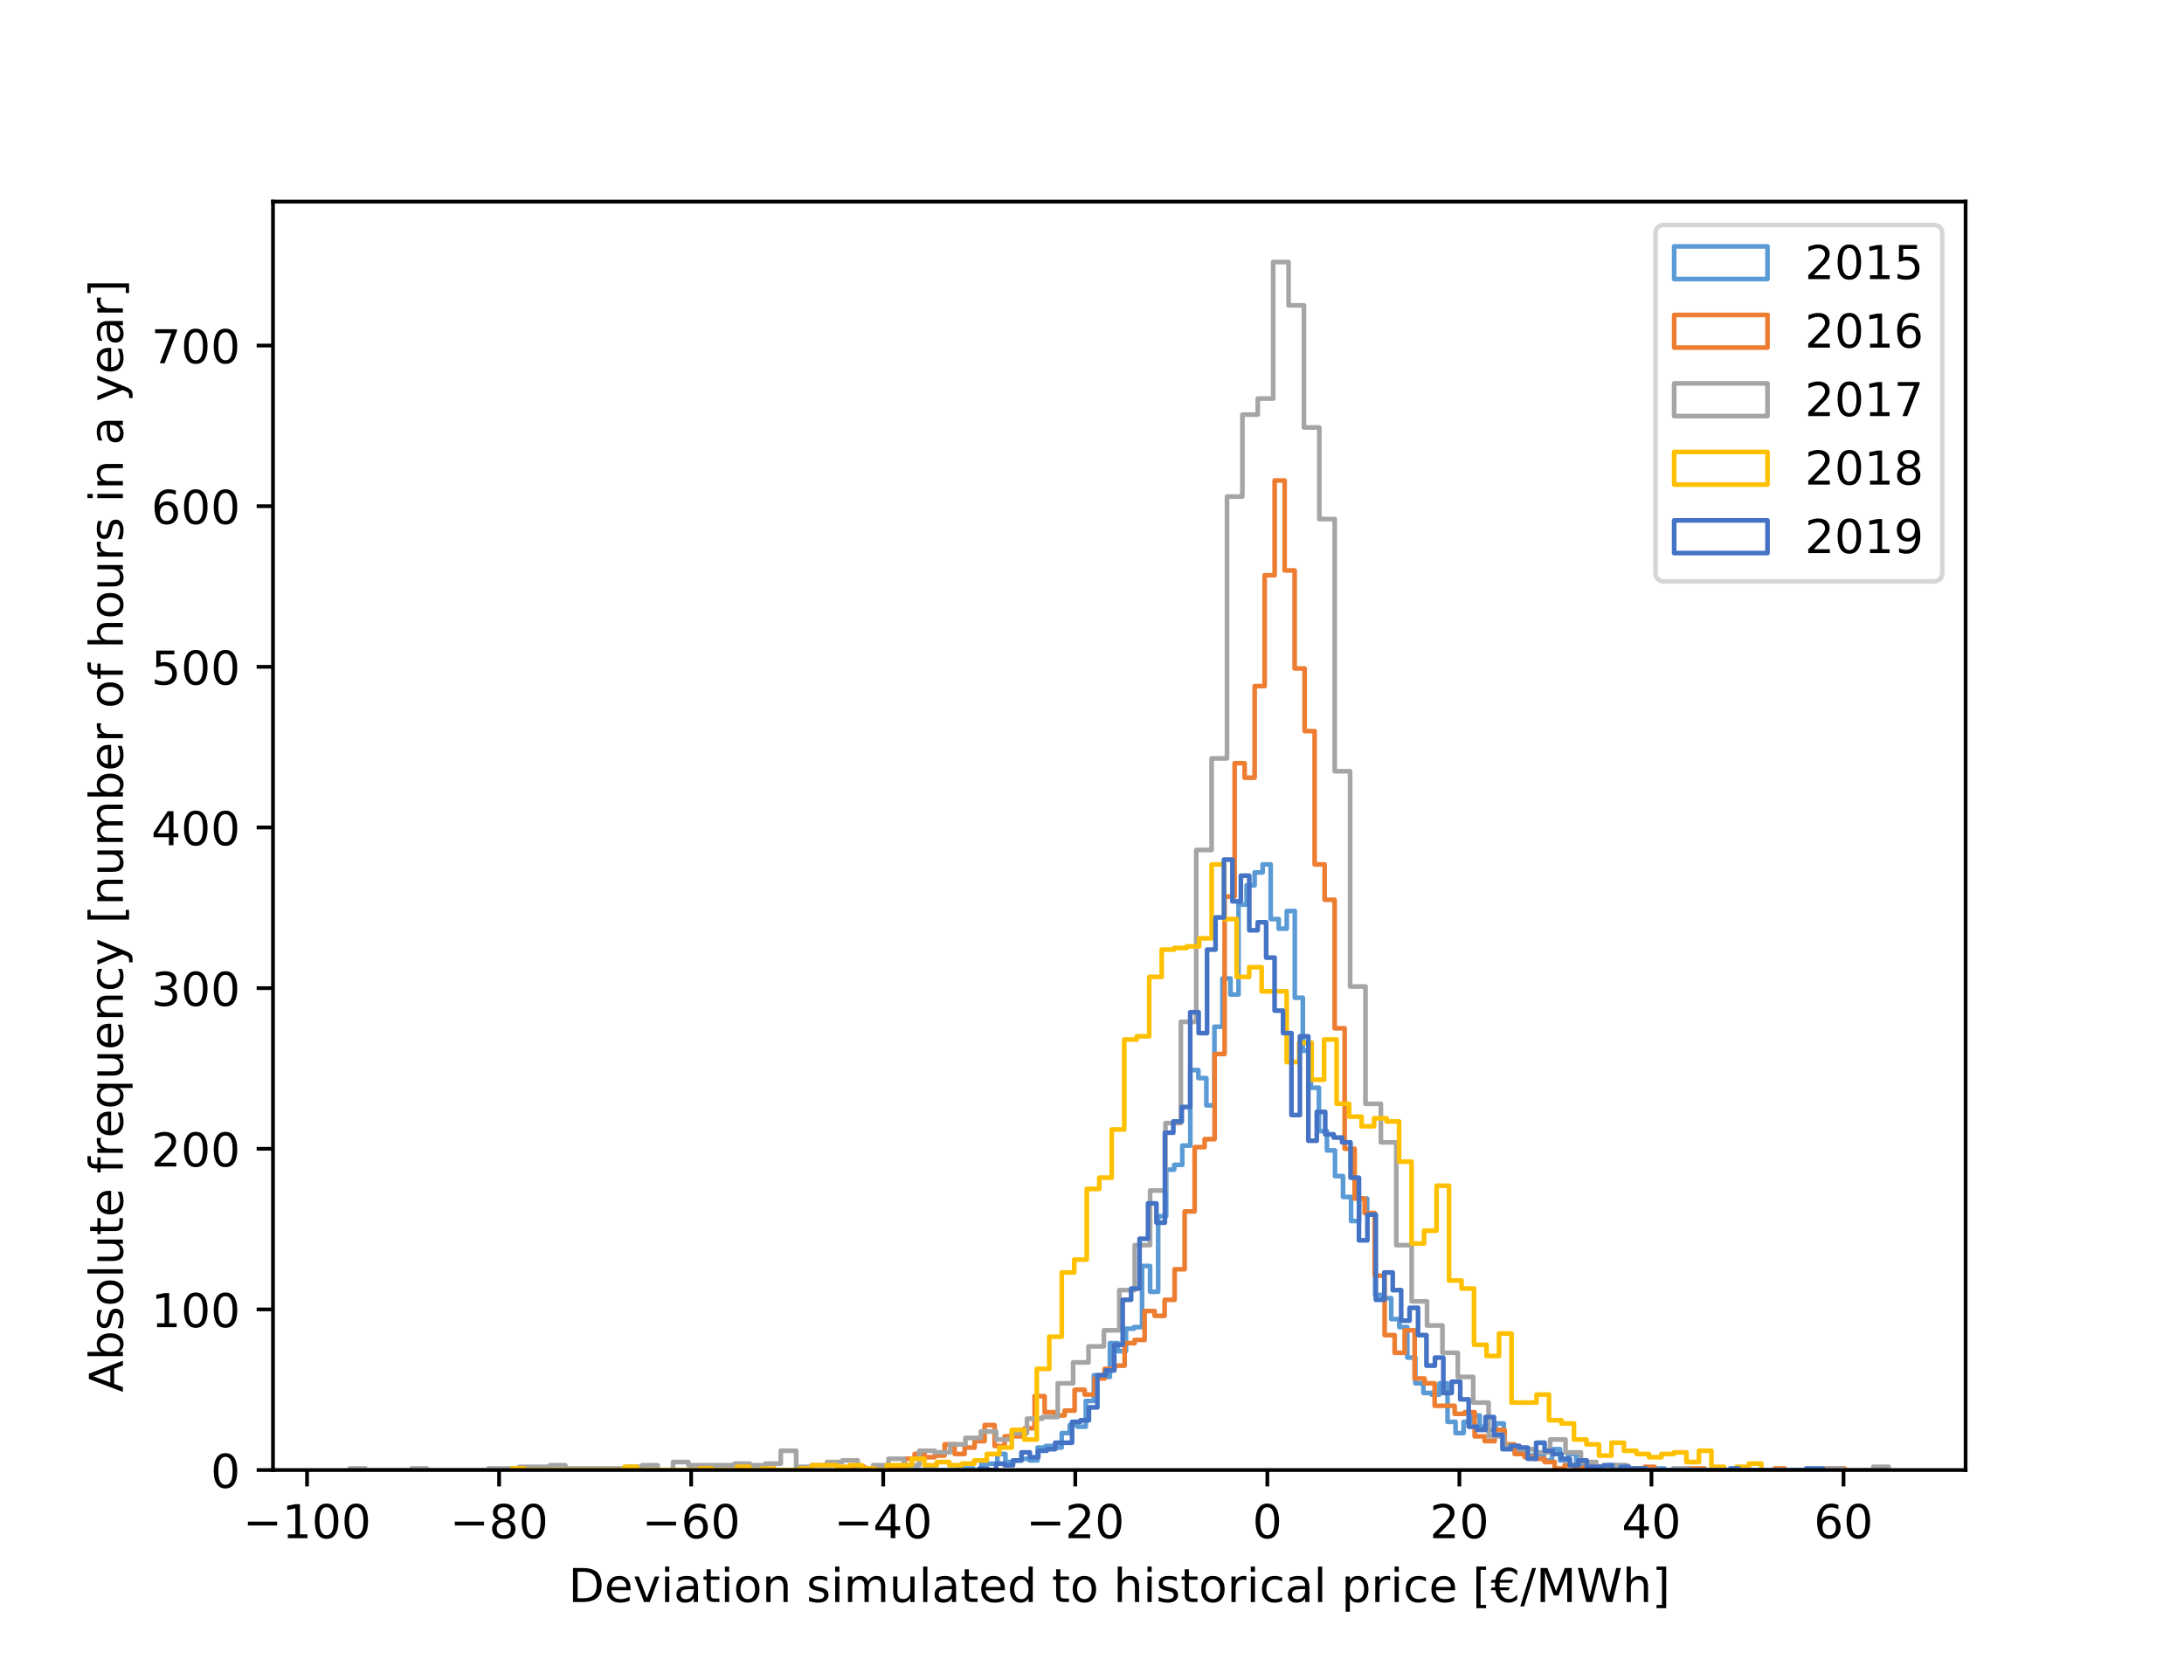 <?xml version="1.0" encoding="utf-8" standalone="no"?>
<!DOCTYPE svg PUBLIC "-//W3C//DTD SVG 1.1//EN"
  "http://www.w3.org/Graphics/SVG/1.1/DTD/svg11.dtd">
<!-- Created with matplotlib (https://matplotlib.org/) -->
<svg height="360pt" version="1.1" viewBox="0 0 468 360" width="468pt" xmlns="http://www.w3.org/2000/svg" xmlns:xlink="http://www.w3.org/1999/xlink">
 <defs>
  <style type="text/css">
*{stroke-linecap:butt;stroke-linejoin:round;}
  </style>
 </defs>
 <g id="figure_1">
  <g id="patch_1">
   <path d="M 0 360 
L 468 360 
L 468 0 
L 0 0 
z
" style="fill:#ffffff;"/>
  </g>
  <g id="axes_1">
   <g id="patch_2">
    <path d="M 58.5 315 
L 421.2 315 
L 421.2 43.2 
L 58.5 43.2 
z
" style="fill:#ffffff;"/>
   </g>
   <g id="patch_3">
    <path clip-path="url(#pd522d62b32)" d="M 184.443 315 
L 184.443 314.656 
L 186.166 314.656 
L 186.166 315 
L 198.223 315 
L 198.223 314.656 
L 199.945 314.656 
L 199.945 315 
L 205.113 315 
L 205.113 314.656 
L 208.558 314.656 
L 208.558 315 
L 210.28 315 
L 210.28 313.623 
L 213.725 313.623 
L 213.725 311.558 
L 215.448 311.558 
L 215.448 313.279 
L 217.17 313.279 
L 217.17 312.935 
L 218.893 312.935 
L 218.893 312.59 
L 220.615 312.59 
L 220.615 312.935 
L 222.337 312.935 
L 222.337 310.181 
L 224.06 310.181 
L 224.06 309.837 
L 225.782 309.837 
L 225.782 310.181 
L 227.505 310.181 
L 227.505 307.083 
L 229.227 307.083 
L 229.227 305.362 
L 230.95 305.362 
L 230.95 305.706 
L 232.672 305.706 
L 232.672 300.198 
L 234.395 300.198 
L 234.395 294.691 
L 236.117 294.691 
L 236.117 295.035 
L 237.84 295.035 
L 237.84 287.806 
L 239.562 287.806 
L 239.562 289.527 
L 241.285 289.527 
L 241.285 284.708 
L 243.007 284.708 
L 243.007 284.364 
L 244.73 284.364 
L 244.73 271.283 
L 246.452 271.283 
L 246.452 276.791 
L 248.175 276.791 
L 248.175 260.612 
L 249.897 260.612 
L 249.897 250.63 
L 251.619 250.63 
L 251.619 249.597 
L 253.342 249.597 
L 253.342 245.467 
L 255.064 245.467 
L 255.064 229.288 
L 256.787 229.288 
L 256.787 231.009 
L 258.509 231.009 
L 258.509 236.861 
L 260.232 236.861 
L 260.232 219.994 
L 261.954 219.994 
L 261.954 209.667 
L 263.677 209.667 
L 263.677 213.109 
L 265.399 213.109 
L 265.399 193.833 
L 267.122 193.833 
L 267.122 189.702 
L 268.844 189.702 
L 268.844 186.948 
L 270.567 186.948 
L 270.567 185.227 
L 272.289 185.227 
L 272.289 196.931 
L 274.012 196.931 
L 274.012 198.996 
L 275.734 198.996 
L 275.734 195.21 
L 277.457 195.21 
L 277.457 213.798 
L 279.179 213.798 
L 279.179 225.157 
L 280.901 225.157 
L 280.901 233.074 
L 282.624 233.074 
L 282.624 242.369 
L 284.346 242.369 
L 284.346 246.499 
L 286.069 246.499 
L 286.069 252.007 
L 287.791 252.007 
L 287.791 256.482 
L 289.514 256.482 
L 289.514 261.645 
L 291.236 261.645 
L 291.236 256.826 
L 292.959 256.826 
L 292.959 260.268 
L 294.681 260.268 
L 294.681 277.479 
L 296.404 277.479 
L 296.404 278.168 
L 298.126 278.168 
L 298.126 282.643 
L 299.849 282.643 
L 299.849 284.364 
L 301.571 284.364 
L 301.571 290.904 
L 303.294 290.904 
L 303.294 296.412 
L 305.016 296.412 
L 305.016 298.477 
L 306.739 298.477 
L 306.739 298.821 
L 308.461 298.821 
L 308.461 296.412 
L 310.183 296.412 
L 310.183 304.673 
L 311.906 304.673 
L 311.906 307.083 
L 313.628 307.083 
L 313.628 304.673 
L 315.351 304.673 
L 315.351 303.296 
L 317.073 303.296 
L 317.073 305.706 
L 318.796 305.706 
L 318.796 306.394 
L 320.518 306.394 
L 320.518 305.017 
L 322.241 305.017 
L 322.241 310.181 
L 323.963 310.181 
L 323.963 310.525 
L 325.686 310.525 
L 325.686 311.214 
L 327.408 311.214 
L 327.408 311.902 
L 329.131 311.902 
L 329.131 311.558 
L 330.853 311.558 
L 330.853 312.935 
L 332.576 312.935 
L 332.576 310.525 
L 334.298 310.525 
L 334.298 312.935 
L 336.021 312.935 
L 336.021 311.558 
L 337.743 311.558 
L 337.743 313.967 
L 339.465 313.967 
L 339.465 314.312 
L 341.188 314.312 
L 341.188 314.656 
L 344.633 314.656 
L 344.633 313.967 
L 348.078 313.967 
L 348.078 315 
L 354.968 315 
L 354.968 314.656 
L 356.69 314.656 
L 356.69 315 
L 356.69 315 
" style="fill:none;stroke:#5b9bd5;stroke-linejoin:miter;"/>
   </g>
   <g id="patch_4">
    <path clip-path="url(#pd522d62b32)" d="M 180.987 315 
L 180.987 314.656 
L 183.13 314.656 
L 183.13 314.312 
L 185.273 314.312 
L 185.273 315 
L 187.416 315 
L 187.416 314.312 
L 189.559 314.312 
L 189.559 314.656 
L 191.702 314.656 
L 191.702 314.312 
L 193.845 314.312 
L 193.845 312.59 
L 195.988 312.59 
L 195.988 311.558 
L 198.131 311.558 
L 198.131 312.246 
L 200.274 312.246 
L 200.274 311.902 
L 202.417 311.902 
L 202.417 309.492 
L 204.56 309.492 
L 204.56 311.558 
L 206.703 311.558 
L 206.703 310.181 
L 208.846 310.181 
L 208.846 308.804 
L 210.989 308.804 
L 210.989 305.362 
L 213.132 305.362 
L 213.132 309.837 
L 215.275 309.837 
L 215.275 307.771 
L 219.561 307.771 
L 219.561 306.05 
L 221.704 306.05 
L 221.704 299.166 
L 223.847 299.166 
L 223.847 302.608 
L 225.99 302.608 
L 225.99 303.296 
L 228.133 303.296 
L 228.133 302.264 
L 230.276 302.264 
L 230.276 297.789 
L 232.419 297.789 
L 232.419 298.821 
L 234.562 298.821 
L 234.562 295.379 
L 236.705 295.379 
L 236.705 293.314 
L 238.848 293.314 
L 238.848 292.625 
L 240.991 292.625 
L 240.991 287.806 
L 243.134 287.806 
L 243.134 287.118 
L 245.277 287.118 
L 245.277 280.922 
L 247.42 280.922 
L 247.42 281.954 
L 249.563 281.954 
L 249.563 278.512 
L 251.706 278.512 
L 251.706 271.972 
L 253.849 271.972 
L 253.849 259.58 
L 255.992 259.58 
L 255.992 245.811 
L 258.135 245.811 
L 258.135 244.09 
L 260.278 244.09 
L 260.278 225.846 
L 262.421 225.846 
L 262.421 192.112 
L 264.564 192.112 
L 264.564 163.541 
L 266.707 163.541 
L 266.707 166.639 
L 268.85 166.639 
L 268.85 147.018 
L 270.993 147.018 
L 270.993 123.267 
L 273.136 123.267 
L 273.136 102.957 
L 275.279 102.957 
L 275.279 122.234 
L 277.422 122.234 
L 277.422 143.232 
L 279.565 143.232 
L 279.565 156.657 
L 281.708 156.657 
L 281.708 185.227 
L 283.851 185.227 
L 283.851 192.8 
L 285.994 192.8 
L 285.994 220.338 
L 288.137 220.338 
L 288.137 246.155 
L 290.28 246.155 
L 290.28 256.826 
L 292.423 256.826 
L 292.423 259.924 
L 294.566 259.924 
L 294.566 273.349 
L 296.709 273.349 
L 296.709 286.085 
L 298.852 286.085 
L 298.852 289.872 
L 300.995 289.872 
L 300.995 285.052 
L 303.138 285.052 
L 303.138 295.379 
L 305.281 295.379 
L 305.281 296.412 
L 307.424 296.412 
L 307.424 301.231 
L 311.71 301.231 
L 311.71 302.952 
L 313.853 302.952 
L 313.853 302.608 
L 315.996 302.608 
L 315.996 307.771 
L 318.139 307.771 
L 318.139 308.804 
L 320.282 308.804 
L 320.282 306.394 
L 322.425 306.394 
L 322.425 309.492 
L 324.568 309.492 
L 324.568 311.558 
L 326.711 311.558 
L 326.711 312.246 
L 328.854 312.246 
L 328.854 312.59 
L 330.997 312.59 
L 330.997 313.279 
L 333.14 313.279 
L 333.14 314.656 
L 335.283 314.656 
L 335.283 313.967 
L 337.426 313.967 
L 337.426 314.656 
L 339.569 314.656 
L 339.569 314.312 
L 343.855 314.312 
L 343.855 314.656 
L 348.141 314.656 
L 348.141 315 
L 350.284 315 
L 350.284 314.656 
L 352.427 314.656 
L 352.427 314.312 
L 354.57 314.312 
L 354.57 315 
L 360.999 315 
L 360.999 314.656 
L 365.285 314.656 
L 365.285 315 
L 367.428 315 
L 367.428 314.656 
L 369.571 314.656 
L 369.571 315 
L 380.286 315 
L 380.286 314.656 
L 382.429 314.656 
L 382.429 315 
L 391.001 315 
L 391.001 314.656 
L 395.287 314.656 
L 395.287 315 
L 395.287 315 
" style="fill:none;stroke:#ed7d31;stroke-linejoin:miter;"/>
   </g>
   <g id="patch_5">
    <path clip-path="url(#pd522d62b32)" d="M 74.986 315 
L 74.986 314.656 
L 78.284 314.656 
L 78.284 315 
L 88.175 315 
L 88.175 314.656 
L 91.473 314.656 
L 91.473 315 
L 104.662 315 
L 104.662 314.656 
L 111.256 314.656 
L 111.256 314.312 
L 117.851 314.312 
L 117.851 313.967 
L 121.148 313.967 
L 121.148 314.656 
L 134.337 314.656 
L 134.337 314.312 
L 137.635 314.312 
L 137.635 313.967 
L 140.932 313.967 
L 140.932 315 
L 144.229 315 
L 144.229 313.279 
L 147.526 313.279 
L 147.526 313.967 
L 157.418 313.967 
L 157.418 313.623 
L 160.715 313.623 
L 160.715 313.967 
L 164.013 313.967 
L 164.013 313.623 
L 167.31 313.623 
L 167.31 310.869 
L 170.607 310.869 
L 170.607 314.312 
L 173.905 314.312 
L 173.905 313.967 
L 177.202 313.967 
L 177.202 313.279 
L 180.499 313.279 
L 180.499 312.935 
L 183.796 312.935 
L 183.796 314.656 
L 187.094 314.656 
L 187.094 313.967 
L 190.391 313.967 
L 190.391 312.59 
L 193.688 312.59 
L 193.688 313.967 
L 196.985 313.967 
L 196.985 310.869 
L 200.283 310.869 
L 200.283 311.214 
L 203.58 311.214 
L 203.58 309.492 
L 206.877 309.492 
L 206.877 308.116 
L 210.175 308.116 
L 210.175 306.739 
L 213.472 306.739 
L 213.472 308.46 
L 216.769 308.46 
L 216.769 307.083 
L 220.066 307.083 
L 220.066 303.985 
L 223.364 303.985 
L 223.364 303.641 
L 226.661 303.641 
L 226.661 296.412 
L 229.958 296.412 
L 229.958 291.937 
L 233.255 291.937 
L 233.255 288.495 
L 236.553 288.495 
L 236.553 285.052 
L 239.85 285.052 
L 239.85 276.447 
L 243.147 276.447 
L 243.147 266.809 
L 246.445 266.809 
L 246.445 255.105 
L 249.742 255.105 
L 249.742 240.647 
L 253.039 240.647 
L 253.039 218.961 
L 256.336 218.961 
L 256.336 182.129 
L 259.634 182.129 
L 259.634 162.508 
L 262.931 162.508 
L 262.931 106.4 
L 266.228 106.4 
L 266.228 88.844 
L 269.525 88.844 
L 269.525 85.402 
L 272.823 85.402 
L 272.823 56.143 
L 276.12 56.143 
L 276.12 65.437 
L 279.417 65.437 
L 279.417 91.598 
L 282.715 91.598 
L 282.715 111.219 
L 286.012 111.219 
L 286.012 165.262 
L 289.309 165.262 
L 289.309 211.388 
L 292.606 211.388 
L 292.606 236.517 
L 295.904 236.517 
L 295.904 244.778 
L 299.201 244.778 
L 299.201 266.809 
L 302.498 266.809 
L 302.498 278.856 
L 305.795 278.856 
L 305.795 284.02 
L 309.093 284.02 
L 309.093 289.872 
L 312.39 289.872 
L 312.39 295.035 
L 315.687 295.035 
L 315.687 300.543 
L 318.985 300.543 
L 318.985 307.771 
L 322.282 307.771 
L 322.282 309.837 
L 325.579 309.837 
L 325.579 310.525 
L 328.876 310.525 
L 328.876 311.214 
L 332.174 311.214 
L 332.174 308.46 
L 335.471 308.46 
L 335.471 311.214 
L 338.768 311.214 
L 338.768 313.279 
L 342.065 313.279 
L 342.065 315 
L 345.363 315 
L 345.363 313.967 
L 348.66 313.967 
L 348.66 315 
L 358.552 315 
L 358.552 314.656 
L 361.849 314.656 
L 361.849 315 
L 391.525 315 
L 391.525 314.656 
L 394.822 314.656 
L 394.822 315 
L 401.416 315 
L 401.416 314.312 
L 404.714 314.312 
L 404.714 315 
L 404.714 315 
" style="fill:none;stroke:#a5a5a5;stroke-linejoin:miter;"/>
   </g>
   <g id="patch_6">
    <path clip-path="url(#pd522d62b32)" d="M 109.729 315 
L 109.729 314.656 
L 112.406 314.656 
L 112.406 315 
L 133.823 315 
L 133.823 314.312 
L 136.5 314.312 
L 136.5 315 
L 149.886 315 
L 149.886 314.656 
L 152.563 314.656 
L 152.563 315 
L 157.917 315 
L 157.917 314.312 
L 160.595 314.312 
L 160.595 315 
L 163.272 315 
L 163.272 314.656 
L 165.949 314.656 
L 165.949 315 
L 171.303 315 
L 171.303 314.656 
L 173.98 314.656 
L 173.98 313.967 
L 179.335 313.967 
L 179.335 314.312 
L 182.012 314.312 
L 182.012 313.967 
L 184.689 313.967 
L 184.689 314.656 
L 187.366 314.656 
L 187.366 315 
L 190.043 315 
L 190.043 313.967 
L 195.397 313.967 
L 195.397 312.59 
L 198.074 312.59 
L 198.074 313.967 
L 200.752 313.967 
L 200.752 313.279 
L 203.429 313.279 
L 203.429 313.967 
L 206.106 313.967 
L 206.106 313.623 
L 208.783 313.623 
L 208.783 312.935 
L 211.46 312.935 
L 211.46 311.558 
L 214.137 311.558 
L 214.137 310.181 
L 216.814 310.181 
L 216.814 306.394 
L 219.491 306.394 
L 219.491 308.46 
L 222.169 308.46 
L 222.169 293.314 
L 224.846 293.314 
L 224.846 286.429 
L 227.523 286.429 
L 227.523 272.66 
L 230.2 272.66 
L 230.2 269.907 
L 232.877 269.907 
L 232.877 254.761 
L 235.554 254.761 
L 235.554 252.351 
L 238.231 252.351 
L 238.231 242.024 
L 240.909 242.024 
L 240.909 222.748 
L 243.586 222.748 
L 243.586 222.059 
L 246.263 222.059 
L 246.263 209.323 
L 248.94 209.323 
L 248.94 203.471 
L 251.617 203.471 
L 251.617 203.127 
L 254.294 203.127 
L 254.294 202.783 
L 256.971 202.783 
L 256.971 201.062 
L 259.648 201.062 
L 259.648 185.227 
L 262.326 185.227 
L 262.326 196.931 
L 265.003 196.931 
L 265.003 209.323 
L 267.68 209.323 
L 267.68 207.258 
L 270.357 207.258 
L 270.357 212.421 
L 275.711 212.421 
L 275.711 227.567 
L 278.388 227.567 
L 278.388 223.436 
L 281.066 223.436 
L 281.066 231.353 
L 283.743 231.353 
L 283.743 222.748 
L 286.42 222.748 
L 286.42 236.517 
L 289.097 236.517 
L 289.097 239.271 
L 291.774 239.271 
L 291.774 241.336 
L 294.451 241.336 
L 294.451 239.615 
L 297.128 239.615 
L 297.128 240.303 
L 299.805 240.303 
L 299.805 248.909 
L 302.483 248.909 
L 302.483 266.464 
L 305.16 266.464 
L 305.16 263.71 
L 307.837 263.71 
L 307.837 254.072 
L 310.514 254.072 
L 310.514 274.381 
L 313.191 274.381 
L 313.191 276.103 
L 315.868 276.103 
L 315.868 288.15 
L 318.545 288.15 
L 318.545 290.56 
L 321.223 290.56 
L 321.223 285.741 
L 323.9 285.741 
L 323.9 300.543 
L 329.254 300.543 
L 329.254 298.821 
L 331.931 298.821 
L 331.931 304.329 
L 334.608 304.329 
L 334.608 305.017 
L 337.285 305.017 
L 337.285 308.46 
L 339.962 308.46 
L 339.962 309.492 
L 342.64 309.492 
L 342.64 311.902 
L 345.317 311.902 
L 345.317 309.148 
L 347.994 309.148 
L 347.994 310.869 
L 350.671 310.869 
L 350.671 311.558 
L 353.348 311.558 
L 353.348 312.246 
L 356.025 312.246 
L 356.025 311.558 
L 358.702 311.558 
L 358.702 311.214 
L 361.38 311.214 
L 361.38 313.279 
L 364.057 313.279 
L 364.057 310.869 
L 366.734 310.869 
L 366.734 314.312 
L 369.411 314.312 
L 369.411 315 
L 372.088 315 
L 372.088 314.312 
L 374.765 314.312 
L 374.765 313.623 
L 377.442 313.623 
L 377.442 315 
L 377.442 315 
" style="fill:none;stroke:#ffc000;stroke-linejoin:miter;"/>
   </g>
   <g id="patch_7">
    <path clip-path="url(#pd522d62b32)" d="M 209.84 315 
L 209.84 314.656 
L 211.648 314.656 
L 211.648 315 
L 213.456 315 
L 213.456 313.623 
L 215.264 313.623 
L 215.264 313.967 
L 217.073 313.967 
L 217.073 312.935 
L 218.881 312.935 
L 218.881 311.214 
L 220.689 311.214 
L 220.689 312.246 
L 222.497 312.246 
L 222.497 310.869 
L 224.305 310.869 
L 224.305 310.525 
L 226.113 310.525 
L 226.113 309.148 
L 229.73 309.148 
L 229.73 304.673 
L 231.538 304.673 
L 231.538 304.329 
L 233.346 304.329 
L 233.346 301.575 
L 235.154 301.575 
L 235.154 294.691 
L 236.962 294.691 
L 236.962 293.658 
L 238.771 293.658 
L 238.771 288.15 
L 240.579 288.15 
L 240.579 278.512 
L 242.387 278.512 
L 242.387 276.103 
L 244.195 276.103 
L 244.195 265.432 
L 246.003 265.432 
L 246.003 257.859 
L 247.811 257.859 
L 247.811 261.989 
L 249.62 261.989 
L 249.62 242.713 
L 251.428 242.713 
L 251.428 240.303 
L 253.236 240.303 
L 253.236 237.205 
L 255.044 237.205 
L 255.044 216.896 
L 256.852 216.896 
L 256.852 221.371 
L 258.66 221.371 
L 258.66 203.471 
L 260.469 203.471 
L 260.469 196.587 
L 262.277 196.587 
L 262.277 184.195 
L 264.085 184.195 
L 264.085 193.144 
L 265.893 193.144 
L 265.893 187.637 
L 267.701 187.637 
L 267.701 199.34 
L 269.509 199.34 
L 269.509 197.619 
L 271.318 197.619 
L 271.318 205.192 
L 273.126 205.192 
L 273.126 216.552 
L 274.934 216.552 
L 274.934 221.371 
L 276.742 221.371 
L 276.742 238.926 
L 278.55 238.926 
L 278.55 222.059 
L 280.358 222.059 
L 280.358 244.434 
L 282.167 244.434 
L 282.167 238.238 
L 283.975 238.238 
L 283.975 243.057 
L 285.783 243.057 
L 285.783 243.745 
L 287.591 243.745 
L 287.591 244.778 
L 289.399 244.778 
L 289.399 252.351 
L 291.207 252.351 
L 291.207 265.776 
L 293.016 265.776 
L 293.016 260.268 
L 294.824 260.268 
L 294.824 278.512 
L 296.632 278.512 
L 296.632 272.66 
L 298.44 272.66 
L 298.44 276.447 
L 300.248 276.447 
L 300.248 282.987 
L 302.056 282.987 
L 302.056 280.233 
L 303.865 280.233 
L 303.865 286.085 
L 305.673 286.085 
L 305.673 292.625 
L 307.481 292.625 
L 307.481 290.904 
L 309.289 290.904 
L 309.289 298.477 
L 311.097 298.477 
L 311.097 296.068 
L 312.905 296.068 
L 312.905 299.854 
L 314.714 299.854 
L 314.714 305.706 
L 316.522 305.706 
L 316.522 306.394 
L 318.33 306.394 
L 318.33 303.641 
L 320.138 303.641 
L 320.138 307.427 
L 321.946 307.427 
L 321.946 310.525 
L 323.754 310.525 
L 323.754 309.837 
L 325.563 309.837 
L 325.563 310.181 
L 327.371 310.181 
L 327.371 312.59 
L 329.179 312.59 
L 329.179 309.148 
L 330.987 309.148 
L 330.987 310.869 
L 332.795 310.869 
L 332.795 311.558 
L 334.603 311.558 
L 334.603 312.59 
L 336.412 312.59 
L 336.412 313.967 
L 338.22 313.967 
L 338.22 312.935 
L 340.028 312.935 
L 340.028 314.312 
L 343.644 314.312 
L 343.644 313.967 
L 345.452 313.967 
L 345.452 315 
L 347.261 315 
L 347.261 314.312 
L 349.069 314.312 
L 349.069 314.656 
L 352.685 314.656 
L 352.685 315 
L 370.767 315 
L 370.767 314.656 
L 372.575 314.656 
L 372.575 315 
L 387.04 315 
L 387.04 314.656 
L 390.657 314.656 
L 390.657 315 
L 390.657 315 
" style="fill:none;stroke:#4472c4;stroke-linejoin:miter;"/>
   </g>
   <g id="matplotlib.axis_1">
    <g id="xtick_1">
     <g id="line2d_1">
      <defs>
       <path d="M 0 0 
L 0 3.5 
" id="ma935b0991e" style="stroke:#000000;stroke-width:0.8;"/>
      </defs>
      <g>
       <use style="stroke:#000000;stroke-width:0.8;" x="65.796" xlink:href="#ma935b0991e" y="315"/>
      </g>
     </g>
     <g id="text_1">
      <!-- −100 -->
      <defs>
       <path d="M 10.594 35.5 
L 73.188 35.5 
L 73.188 27.203 
L 10.594 27.203 
z
" id="DejaVuSans-8722"/>
       <path d="M 12.406 8.297 
L 28.516 8.297 
L 28.516 63.922 
L 10.984 60.406 
L 10.984 69.391 
L 28.422 72.906 
L 38.281 72.906 
L 38.281 8.297 
L 54.391 8.297 
L 54.391 0 
L 12.406 0 
z
" id="DejaVuSans-49"/>
       <path d="M 31.781 66.406 
Q 24.172 66.406 20.328 58.906 
Q 16.5 51.422 16.5 36.375 
Q 16.5 21.391 20.328 13.891 
Q 24.172 6.391 31.781 6.391 
Q 39.453 6.391 43.281 13.891 
Q 47.125 21.391 47.125 36.375 
Q 47.125 51.422 43.281 58.906 
Q 39.453 66.406 31.781 66.406 
z
M 31.781 74.219 
Q 44.047 74.219 50.516 64.516 
Q 56.984 54.828 56.984 36.375 
Q 56.984 17.969 50.516 8.266 
Q 44.047 -1.422 31.781 -1.422 
Q 19.531 -1.422 13.062 8.266 
Q 6.594 17.969 6.594 36.375 
Q 6.594 54.828 13.062 64.516 
Q 19.531 74.219 31.781 74.219 
z
" id="DejaVuSans-48"/>
      </defs>
      <g transform="translate(52.063 329.598)scale(0.1 -0.1)">
       <use xlink:href="#DejaVuSans-8722"/>
       <use x="83.789" xlink:href="#DejaVuSans-49"/>
       <use x="147.412" xlink:href="#DejaVuSans-48"/>
       <use x="211.035" xlink:href="#DejaVuSans-48"/>
      </g>
     </g>
    </g>
    <g id="xtick_2">
     <g id="line2d_2">
      <g>
       <use style="stroke:#000000;stroke-width:0.8;" x="106.951" xlink:href="#ma935b0991e" y="315"/>
      </g>
     </g>
     <g id="text_2">
      <!-- −80 -->
      <defs>
       <path d="M 31.781 34.625 
Q 24.75 34.625 20.719 30.859 
Q 16.703 27.094 16.703 20.516 
Q 16.703 13.922 20.719 10.156 
Q 24.75 6.391 31.781 6.391 
Q 38.812 6.391 42.859 10.172 
Q 46.922 13.969 46.922 20.516 
Q 46.922 27.094 42.891 30.859 
Q 38.875 34.625 31.781 34.625 
z
M 21.922 38.812 
Q 15.578 40.375 12.031 44.719 
Q 8.5 49.078 8.5 55.328 
Q 8.5 64.062 14.719 69.141 
Q 20.953 74.219 31.781 74.219 
Q 42.672 74.219 48.875 69.141 
Q 55.078 64.062 55.078 55.328 
Q 55.078 49.078 51.531 44.719 
Q 48 40.375 41.703 38.812 
Q 48.828 37.156 52.797 32.312 
Q 56.781 27.484 56.781 20.516 
Q 56.781 9.906 50.312 4.234 
Q 43.844 -1.422 31.781 -1.422 
Q 19.734 -1.422 13.25 4.234 
Q 6.781 9.906 6.781 20.516 
Q 6.781 27.484 10.781 32.312 
Q 14.797 37.156 21.922 38.812 
z
M 18.312 54.391 
Q 18.312 48.734 21.844 45.562 
Q 25.391 42.391 31.781 42.391 
Q 38.141 42.391 41.719 45.562 
Q 45.312 48.734 45.312 54.391 
Q 45.312 60.062 41.719 63.234 
Q 38.141 66.406 31.781 66.406 
Q 25.391 66.406 21.844 63.234 
Q 18.312 60.062 18.312 54.391 
z
" id="DejaVuSans-56"/>
      </defs>
      <g transform="translate(96.399 329.598)scale(0.1 -0.1)">
       <use xlink:href="#DejaVuSans-8722"/>
       <use x="83.789" xlink:href="#DejaVuSans-56"/>
       <use x="147.412" xlink:href="#DejaVuSans-48"/>
      </g>
     </g>
    </g>
    <g id="xtick_3">
     <g id="line2d_3">
      <g>
       <use style="stroke:#000000;stroke-width:0.8;" x="148.107" xlink:href="#ma935b0991e" y="315"/>
      </g>
     </g>
     <g id="text_3">
      <!-- −60 -->
      <defs>
       <path d="M 33.016 40.375 
Q 26.375 40.375 22.484 35.828 
Q 18.609 31.297 18.609 23.391 
Q 18.609 15.531 22.484 10.953 
Q 26.375 6.391 33.016 6.391 
Q 39.656 6.391 43.531 10.953 
Q 47.406 15.531 47.406 23.391 
Q 47.406 31.297 43.531 35.828 
Q 39.656 40.375 33.016 40.375 
z
M 52.594 71.297 
L 52.594 62.312 
Q 48.875 64.062 45.094 64.984 
Q 41.312 65.922 37.594 65.922 
Q 27.828 65.922 22.672 59.328 
Q 17.531 52.734 16.797 39.406 
Q 19.672 43.656 24.016 45.922 
Q 28.375 48.188 33.594 48.188 
Q 44.578 48.188 50.953 41.516 
Q 57.328 34.859 57.328 23.391 
Q 57.328 12.156 50.688 5.359 
Q 44.047 -1.422 33.016 -1.422 
Q 20.359 -1.422 13.672 8.266 
Q 6.984 17.969 6.984 36.375 
Q 6.984 53.656 15.188 63.938 
Q 23.391 74.219 37.203 74.219 
Q 40.922 74.219 44.703 73.484 
Q 48.484 72.75 52.594 71.297 
z
" id="DejaVuSans-54"/>
      </defs>
      <g transform="translate(137.554 329.598)scale(0.1 -0.1)">
       <use xlink:href="#DejaVuSans-8722"/>
       <use x="83.789" xlink:href="#DejaVuSans-54"/>
       <use x="147.412" xlink:href="#DejaVuSans-48"/>
      </g>
     </g>
    </g>
    <g id="xtick_4">
     <g id="line2d_4">
      <g>
       <use style="stroke:#000000;stroke-width:0.8;" x="189.262" xlink:href="#ma935b0991e" y="315"/>
      </g>
     </g>
     <g id="text_4">
      <!-- −40 -->
      <defs>
       <path d="M 37.797 64.312 
L 12.891 25.391 
L 37.797 25.391 
z
M 35.203 72.906 
L 47.609 72.906 
L 47.609 25.391 
L 58.016 25.391 
L 58.016 17.188 
L 47.609 17.188 
L 47.609 0 
L 37.797 0 
L 37.797 17.188 
L 4.891 17.188 
L 4.891 26.703 
z
" id="DejaVuSans-52"/>
      </defs>
      <g transform="translate(178.71 329.598)scale(0.1 -0.1)">
       <use xlink:href="#DejaVuSans-8722"/>
       <use x="83.789" xlink:href="#DejaVuSans-52"/>
       <use x="147.412" xlink:href="#DejaVuSans-48"/>
      </g>
     </g>
    </g>
    <g id="xtick_5">
     <g id="line2d_5">
      <g>
       <use style="stroke:#000000;stroke-width:0.8;" x="230.417" xlink:href="#ma935b0991e" y="315"/>
      </g>
     </g>
     <g id="text_5">
      <!-- −20 -->
      <defs>
       <path d="M 19.188 8.297 
L 53.609 8.297 
L 53.609 0 
L 7.328 0 
L 7.328 8.297 
Q 12.938 14.109 22.625 23.891 
Q 32.328 33.688 34.812 36.531 
Q 39.547 41.844 41.422 45.531 
Q 43.312 49.219 43.312 52.781 
Q 43.312 58.594 39.234 62.25 
Q 35.156 65.922 28.609 65.922 
Q 23.969 65.922 18.812 64.312 
Q 13.672 62.703 7.812 59.422 
L 7.812 69.391 
Q 13.766 71.781 18.938 73 
Q 24.125 74.219 28.422 74.219 
Q 39.75 74.219 46.484 68.547 
Q 53.219 62.891 53.219 53.422 
Q 53.219 48.922 51.531 44.891 
Q 49.859 40.875 45.406 35.406 
Q 44.188 33.984 37.641 27.219 
Q 31.109 20.453 19.188 8.297 
z
" id="DejaVuSans-50"/>
      </defs>
      <g transform="translate(219.865 329.598)scale(0.1 -0.1)">
       <use xlink:href="#DejaVuSans-8722"/>
       <use x="83.789" xlink:href="#DejaVuSans-50"/>
       <use x="147.412" xlink:href="#DejaVuSans-48"/>
      </g>
     </g>
    </g>
    <g id="xtick_6">
     <g id="line2d_6">
      <g>
       <use style="stroke:#000000;stroke-width:0.8;" x="271.573" xlink:href="#ma935b0991e" y="315"/>
      </g>
     </g>
     <g id="text_6">
      <!-- 0 -->
      <g transform="translate(268.391 329.598)scale(0.1 -0.1)">
       <use xlink:href="#DejaVuSans-48"/>
      </g>
     </g>
    </g>
    <g id="xtick_7">
     <g id="line2d_7">
      <g>
       <use style="stroke:#000000;stroke-width:0.8;" x="312.728" xlink:href="#ma935b0991e" y="315"/>
      </g>
     </g>
     <g id="text_7">
      <!-- 20 -->
      <g transform="translate(306.365 329.598)scale(0.1 -0.1)">
       <use xlink:href="#DejaVuSans-50"/>
       <use x="63.623" xlink:href="#DejaVuSans-48"/>
      </g>
     </g>
    </g>
    <g id="xtick_8">
     <g id="line2d_8">
      <g>
       <use style="stroke:#000000;stroke-width:0.8;" x="353.883" xlink:href="#ma935b0991e" y="315"/>
      </g>
     </g>
     <g id="text_8">
      <!-- 40 -->
      <g transform="translate(347.521 329.598)scale(0.1 -0.1)">
       <use xlink:href="#DejaVuSans-52"/>
       <use x="63.623" xlink:href="#DejaVuSans-48"/>
      </g>
     </g>
    </g>
    <g id="xtick_9">
     <g id="line2d_9">
      <g>
       <use style="stroke:#000000;stroke-width:0.8;" x="395.038" xlink:href="#ma935b0991e" y="315"/>
      </g>
     </g>
     <g id="text_9">
      <!-- 60 -->
      <g transform="translate(388.676 329.598)scale(0.1 -0.1)">
       <use xlink:href="#DejaVuSans-54"/>
       <use x="63.623" xlink:href="#DejaVuSans-48"/>
      </g>
     </g>
    </g>
    <g id="text_10">
     <!-- Deviation simulated to historical price [€/MWh] -->
     <defs>
      <path d="M 19.672 64.797 
L 19.672 8.109 
L 31.594 8.109 
Q 46.688 8.109 53.688 14.938 
Q 60.688 21.781 60.688 36.531 
Q 60.688 51.172 53.688 57.984 
Q 46.688 64.797 31.594 64.797 
z
M 9.812 72.906 
L 30.078 72.906 
Q 51.266 72.906 61.172 64.094 
Q 71.094 55.281 71.094 36.531 
Q 71.094 17.672 61.125 8.828 
Q 51.172 0 30.078 0 
L 9.812 0 
z
" id="DejaVuSans-68"/>
      <path d="M 56.203 29.594 
L 56.203 25.203 
L 14.891 25.203 
Q 15.484 15.922 20.484 11.062 
Q 25.484 6.203 34.422 6.203 
Q 39.594 6.203 44.453 7.469 
Q 49.312 8.734 54.109 11.281 
L 54.109 2.781 
Q 49.266 0.734 44.188 -0.344 
Q 39.109 -1.422 33.891 -1.422 
Q 20.797 -1.422 13.156 6.188 
Q 5.516 13.812 5.516 26.812 
Q 5.516 40.234 12.766 48.109 
Q 20.016 56 32.328 56 
Q 43.359 56 49.781 48.891 
Q 56.203 41.797 56.203 29.594 
z
M 47.219 32.234 
Q 47.125 39.594 43.094 43.984 
Q 39.062 48.391 32.422 48.391 
Q 24.906 48.391 20.391 44.141 
Q 15.875 39.891 15.188 32.172 
z
" id="DejaVuSans-101"/>
      <path d="M 2.984 54.688 
L 12.5 54.688 
L 29.594 8.797 
L 46.688 54.688 
L 56.203 54.688 
L 35.688 0 
L 23.484 0 
z
" id="DejaVuSans-118"/>
      <path d="M 9.422 54.688 
L 18.406 54.688 
L 18.406 0 
L 9.422 0 
z
M 9.422 75.984 
L 18.406 75.984 
L 18.406 64.594 
L 9.422 64.594 
z
" id="DejaVuSans-105"/>
      <path d="M 34.281 27.484 
Q 23.391 27.484 19.188 25 
Q 14.984 22.516 14.984 16.5 
Q 14.984 11.719 18.141 8.906 
Q 21.297 6.109 26.703 6.109 
Q 34.188 6.109 38.703 11.406 
Q 43.219 16.703 43.219 25.484 
L 43.219 27.484 
z
M 52.203 31.203 
L 52.203 0 
L 43.219 0 
L 43.219 8.297 
Q 40.141 3.328 35.547 0.953 
Q 30.953 -1.422 24.312 -1.422 
Q 15.922 -1.422 10.953 3.297 
Q 6 8.016 6 15.922 
Q 6 25.141 12.172 29.828 
Q 18.359 34.516 30.609 34.516 
L 43.219 34.516 
L 43.219 35.406 
Q 43.219 41.609 39.141 45 
Q 35.062 48.391 27.688 48.391 
Q 23 48.391 18.547 47.266 
Q 14.109 46.141 10.016 43.891 
L 10.016 52.203 
Q 14.938 54.109 19.578 55.047 
Q 24.219 56 28.609 56 
Q 40.484 56 46.344 49.844 
Q 52.203 43.703 52.203 31.203 
z
" id="DejaVuSans-97"/>
      <path d="M 18.312 70.219 
L 18.312 54.688 
L 36.812 54.688 
L 36.812 47.703 
L 18.312 47.703 
L 18.312 18.016 
Q 18.312 11.328 20.141 9.422 
Q 21.969 7.516 27.594 7.516 
L 36.812 7.516 
L 36.812 0 
L 27.594 0 
Q 17.188 0 13.234 3.875 
Q 9.281 7.766 9.281 18.016 
L 9.281 47.703 
L 2.688 47.703 
L 2.688 54.688 
L 9.281 54.688 
L 9.281 70.219 
z
" id="DejaVuSans-116"/>
      <path d="M 30.609 48.391 
Q 23.391 48.391 19.188 42.75 
Q 14.984 37.109 14.984 27.297 
Q 14.984 17.484 19.156 11.844 
Q 23.344 6.203 30.609 6.203 
Q 37.797 6.203 41.984 11.859 
Q 46.188 17.531 46.188 27.297 
Q 46.188 37.016 41.984 42.703 
Q 37.797 48.391 30.609 48.391 
z
M 30.609 56 
Q 42.328 56 49.016 48.375 
Q 55.719 40.766 55.719 27.297 
Q 55.719 13.875 49.016 6.219 
Q 42.328 -1.422 30.609 -1.422 
Q 18.844 -1.422 12.172 6.219 
Q 5.516 13.875 5.516 27.297 
Q 5.516 40.766 12.172 48.375 
Q 18.844 56 30.609 56 
z
" id="DejaVuSans-111"/>
      <path d="M 54.891 33.016 
L 54.891 0 
L 45.906 0 
L 45.906 32.719 
Q 45.906 40.484 42.875 44.328 
Q 39.844 48.188 33.797 48.188 
Q 26.516 48.188 22.312 43.547 
Q 18.109 38.922 18.109 30.906 
L 18.109 0 
L 9.078 0 
L 9.078 54.688 
L 18.109 54.688 
L 18.109 46.188 
Q 21.344 51.125 25.703 53.562 
Q 30.078 56 35.797 56 
Q 45.219 56 50.047 50.172 
Q 54.891 44.344 54.891 33.016 
z
" id="DejaVuSans-110"/>
      <path id="DejaVuSans-32"/>
      <path d="M 44.281 53.078 
L 44.281 44.578 
Q 40.484 46.531 36.375 47.5 
Q 32.281 48.484 27.875 48.484 
Q 21.188 48.484 17.844 46.438 
Q 14.5 44.391 14.5 40.281 
Q 14.5 37.156 16.891 35.375 
Q 19.281 33.594 26.516 31.984 
L 29.594 31.297 
Q 39.156 29.25 43.188 25.516 
Q 47.219 21.781 47.219 15.094 
Q 47.219 7.469 41.188 3.016 
Q 35.156 -1.422 24.609 -1.422 
Q 20.219 -1.422 15.453 -0.562 
Q 10.688 0.297 5.422 2 
L 5.422 11.281 
Q 10.406 8.688 15.234 7.391 
Q 20.062 6.109 24.812 6.109 
Q 31.156 6.109 34.562 8.281 
Q 37.984 10.453 37.984 14.406 
Q 37.984 18.062 35.516 20.016 
Q 33.062 21.969 24.703 23.781 
L 21.578 24.516 
Q 13.234 26.266 9.516 29.906 
Q 5.812 33.547 5.812 39.891 
Q 5.812 47.609 11.281 51.797 
Q 16.75 56 26.812 56 
Q 31.781 56 36.172 55.266 
Q 40.578 54.547 44.281 53.078 
z
" id="DejaVuSans-115"/>
      <path d="M 52 44.188 
Q 55.375 50.25 60.062 53.125 
Q 64.75 56 71.094 56 
Q 79.641 56 84.281 50.016 
Q 88.922 44.047 88.922 33.016 
L 88.922 0 
L 79.891 0 
L 79.891 32.719 
Q 79.891 40.578 77.094 44.375 
Q 74.312 48.188 68.609 48.188 
Q 61.625 48.188 57.562 43.547 
Q 53.516 38.922 53.516 30.906 
L 53.516 0 
L 44.484 0 
L 44.484 32.719 
Q 44.484 40.625 41.703 44.406 
Q 38.922 48.188 33.109 48.188 
Q 26.219 48.188 22.156 43.531 
Q 18.109 38.875 18.109 30.906 
L 18.109 0 
L 9.078 0 
L 9.078 54.688 
L 18.109 54.688 
L 18.109 46.188 
Q 21.188 51.219 25.484 53.609 
Q 29.781 56 35.688 56 
Q 41.656 56 45.828 52.969 
Q 50 49.953 52 44.188 
z
" id="DejaVuSans-109"/>
      <path d="M 8.5 21.578 
L 8.5 54.688 
L 17.484 54.688 
L 17.484 21.922 
Q 17.484 14.156 20.5 10.266 
Q 23.531 6.391 29.594 6.391 
Q 36.859 6.391 41.078 11.031 
Q 45.312 15.672 45.312 23.688 
L 45.312 54.688 
L 54.297 54.688 
L 54.297 0 
L 45.312 0 
L 45.312 8.406 
Q 42.047 3.422 37.719 1 
Q 33.406 -1.422 27.688 -1.422 
Q 18.266 -1.422 13.375 4.438 
Q 8.5 10.297 8.5 21.578 
z
M 31.109 56 
z
" id="DejaVuSans-117"/>
      <path d="M 9.422 75.984 
L 18.406 75.984 
L 18.406 0 
L 9.422 0 
z
" id="DejaVuSans-108"/>
      <path d="M 45.406 46.391 
L 45.406 75.984 
L 54.391 75.984 
L 54.391 0 
L 45.406 0 
L 45.406 8.203 
Q 42.578 3.328 38.25 0.953 
Q 33.938 -1.422 27.875 -1.422 
Q 17.969 -1.422 11.734 6.484 
Q 5.516 14.406 5.516 27.297 
Q 5.516 40.188 11.734 48.094 
Q 17.969 56 27.875 56 
Q 33.938 56 38.25 53.625 
Q 42.578 51.266 45.406 46.391 
z
M 14.797 27.297 
Q 14.797 17.391 18.875 11.75 
Q 22.953 6.109 30.078 6.109 
Q 37.203 6.109 41.297 11.75 
Q 45.406 17.391 45.406 27.297 
Q 45.406 37.203 41.297 42.844 
Q 37.203 48.484 30.078 48.484 
Q 22.953 48.484 18.875 42.844 
Q 14.797 37.203 14.797 27.297 
z
" id="DejaVuSans-100"/>
      <path d="M 54.891 33.016 
L 54.891 0 
L 45.906 0 
L 45.906 32.719 
Q 45.906 40.484 42.875 44.328 
Q 39.844 48.188 33.797 48.188 
Q 26.516 48.188 22.312 43.547 
Q 18.109 38.922 18.109 30.906 
L 18.109 0 
L 9.078 0 
L 9.078 75.984 
L 18.109 75.984 
L 18.109 46.188 
Q 21.344 51.125 25.703 53.562 
Q 30.078 56 35.797 56 
Q 45.219 56 50.047 50.172 
Q 54.891 44.344 54.891 33.016 
z
" id="DejaVuSans-104"/>
      <path d="M 41.109 46.297 
Q 39.594 47.172 37.812 47.578 
Q 36.031 48 33.891 48 
Q 26.266 48 22.188 43.047 
Q 18.109 38.094 18.109 28.812 
L 18.109 0 
L 9.078 0 
L 9.078 54.688 
L 18.109 54.688 
L 18.109 46.188 
Q 20.953 51.172 25.484 53.578 
Q 30.031 56 36.531 56 
Q 37.453 56 38.578 55.875 
Q 39.703 55.766 41.062 55.516 
z
" id="DejaVuSans-114"/>
      <path d="M 48.781 52.594 
L 48.781 44.188 
Q 44.969 46.297 41.141 47.344 
Q 37.312 48.391 33.406 48.391 
Q 24.656 48.391 19.812 42.844 
Q 14.984 37.312 14.984 27.297 
Q 14.984 17.281 19.812 11.734 
Q 24.656 6.203 33.406 6.203 
Q 37.312 6.203 41.141 7.25 
Q 44.969 8.297 48.781 10.406 
L 48.781 2.094 
Q 45.016 0.344 40.984 -0.531 
Q 36.969 -1.422 32.422 -1.422 
Q 20.062 -1.422 12.781 6.344 
Q 5.516 14.109 5.516 27.297 
Q 5.516 40.672 12.859 48.328 
Q 20.219 56 33.016 56 
Q 37.156 56 41.109 55.141 
Q 45.062 54.297 48.781 52.594 
z
" id="DejaVuSans-99"/>
      <path d="M 18.109 8.203 
L 18.109 -20.797 
L 9.078 -20.797 
L 9.078 54.688 
L 18.109 54.688 
L 18.109 46.391 
Q 20.953 51.266 25.266 53.625 
Q 29.594 56 35.594 56 
Q 45.562 56 51.781 48.094 
Q 58.016 40.188 58.016 27.297 
Q 58.016 14.406 51.781 6.484 
Q 45.562 -1.422 35.594 -1.422 
Q 29.594 -1.422 25.266 0.953 
Q 20.953 3.328 18.109 8.203 
z
M 48.688 27.297 
Q 48.688 37.203 44.609 42.844 
Q 40.531 48.484 33.406 48.484 
Q 26.266 48.484 22.188 42.844 
Q 18.109 37.203 18.109 27.297 
Q 18.109 17.391 22.188 11.75 
Q 26.266 6.109 33.406 6.109 
Q 40.531 6.109 44.609 11.75 
Q 48.688 17.391 48.688 27.297 
z
" id="DejaVuSans-112"/>
      <path d="M 8.594 75.984 
L 29.297 75.984 
L 29.297 69 
L 17.578 69 
L 17.578 -6.203 
L 29.297 -6.203 
L 29.297 -13.188 
L 8.594 -13.188 
z
" id="DejaVuSans-91"/>
      <path d="M 56.984 67.281 
L 56.984 56.891 
Q 52.547 62.016 48.406 64.203 
Q 44.281 66.406 39.312 66.406 
Q 31.641 66.406 26.703 61.516 
Q 21.781 56.641 20.219 47.516 
L 48.391 47.516 
L 45.703 41.5 
L 19.438 41.5 
Q 19.344 40.328 19.312 39.203 
Q 19.281 38.094 19.281 36.375 
Q 19.281 34.812 19.312 33.688 
Q 19.344 32.562 19.438 31.391 
L 41.219 31.391 
L 38.484 25.391 
L 20.219 25.391 
Q 21.781 16.266 26.703 11.328 
Q 31.641 6.391 39.312 6.391 
Q 44.281 6.391 48.406 8.594 
Q 52.547 10.797 56.984 15.922 
L 56.984 5.609 
Q 52.641 2.094 48.125 0.328 
Q 43.609 -1.422 38.922 -1.422 
Q 27.344 -1.422 19.797 5.656 
Q 12.25 12.75 10.297 25.391 
L 0 25.391 
L 2.688 31.391 
L 9.469 31.391 
Q 9.469 32.516 9.438 33.656 
Q 9.422 34.812 9.422 36.375 
Q 9.422 38.094 9.438 39.234 
Q 9.469 40.375 9.469 41.5 
L 0 41.5 
L 2.688 47.516 
L 10.297 47.516 
Q 12.25 60.062 19.812 67.141 
Q 27.391 74.219 38.922 74.219 
Q 43.703 74.219 48.219 72.484 
Q 52.734 70.75 56.984 67.281 
z
" id="DejaVuSans-8364"/>
      <path d="M 25.391 72.906 
L 33.688 72.906 
L 8.297 -9.281 
L 0 -9.281 
z
" id="DejaVuSans-47"/>
      <path d="M 9.812 72.906 
L 24.516 72.906 
L 43.109 23.297 
L 61.812 72.906 
L 76.516 72.906 
L 76.516 0 
L 66.891 0 
L 66.891 64.016 
L 48.094 14.016 
L 38.188 14.016 
L 19.391 64.016 
L 19.391 0 
L 9.812 0 
z
" id="DejaVuSans-77"/>
      <path d="M 3.328 72.906 
L 13.281 72.906 
L 28.609 11.281 
L 43.891 72.906 
L 54.984 72.906 
L 70.312 11.281 
L 85.594 72.906 
L 95.609 72.906 
L 77.297 0 
L 64.891 0 
L 49.516 63.281 
L 33.984 0 
L 21.578 0 
z
" id="DejaVuSans-87"/>
      <path d="M 30.422 75.984 
L 30.422 -13.188 
L 9.719 -13.188 
L 9.719 -6.203 
L 21.391 -6.203 
L 21.391 69 
L 9.719 69 
L 9.719 75.984 
z
" id="DejaVuSans-93"/>
     </defs>
     <g transform="translate(121.805 343.277)scale(0.1 -0.1)">
      <use xlink:href="#DejaVuSans-68"/>
      <use x="77.002" xlink:href="#DejaVuSans-101"/>
      <use x="138.525" xlink:href="#DejaVuSans-118"/>
      <use x="197.705" xlink:href="#DejaVuSans-105"/>
      <use x="225.488" xlink:href="#DejaVuSans-97"/>
      <use x="286.768" xlink:href="#DejaVuSans-116"/>
      <use x="325.977" xlink:href="#DejaVuSans-105"/>
      <use x="353.76" xlink:href="#DejaVuSans-111"/>
      <use x="414.941" xlink:href="#DejaVuSans-110"/>
      <use x="478.32" xlink:href="#DejaVuSans-32"/>
      <use x="510.107" xlink:href="#DejaVuSans-115"/>
      <use x="562.207" xlink:href="#DejaVuSans-105"/>
      <use x="589.99" xlink:href="#DejaVuSans-109"/>
      <use x="687.402" xlink:href="#DejaVuSans-117"/>
      <use x="750.781" xlink:href="#DejaVuSans-108"/>
      <use x="778.564" xlink:href="#DejaVuSans-97"/>
      <use x="839.844" xlink:href="#DejaVuSans-116"/>
      <use x="879.053" xlink:href="#DejaVuSans-101"/>
      <use x="940.576" xlink:href="#DejaVuSans-100"/>
      <use x="1004.053" xlink:href="#DejaVuSans-32"/>
      <use x="1035.84" xlink:href="#DejaVuSans-116"/>
      <use x="1075.049" xlink:href="#DejaVuSans-111"/>
      <use x="1136.23" xlink:href="#DejaVuSans-32"/>
      <use x="1168.018" xlink:href="#DejaVuSans-104"/>
      <use x="1231.396" xlink:href="#DejaVuSans-105"/>
      <use x="1259.18" xlink:href="#DejaVuSans-115"/>
      <use x="1311.279" xlink:href="#DejaVuSans-116"/>
      <use x="1350.488" xlink:href="#DejaVuSans-111"/>
      <use x="1411.67" xlink:href="#DejaVuSans-114"/>
      <use x="1452.783" xlink:href="#DejaVuSans-105"/>
      <use x="1480.566" xlink:href="#DejaVuSans-99"/>
      <use x="1535.547" xlink:href="#DejaVuSans-97"/>
      <use x="1596.826" xlink:href="#DejaVuSans-108"/>
      <use x="1624.609" xlink:href="#DejaVuSans-32"/>
      <use x="1656.396" xlink:href="#DejaVuSans-112"/>
      <use x="1719.873" xlink:href="#DejaVuSans-114"/>
      <use x="1760.986" xlink:href="#DejaVuSans-105"/>
      <use x="1788.77" xlink:href="#DejaVuSans-99"/>
      <use x="1843.75" xlink:href="#DejaVuSans-101"/>
      <use x="1905.273" xlink:href="#DejaVuSans-32"/>
      <use x="1937.061" xlink:href="#DejaVuSans-91"/>
      <use x="1976.074" xlink:href="#DejaVuSans-8364"/>
      <use x="2039.697" xlink:href="#DejaVuSans-47"/>
      <use x="2073.389" xlink:href="#DejaVuSans-77"/>
      <use x="2159.668" xlink:href="#DejaVuSans-87"/>
      <use x="2258.545" xlink:href="#DejaVuSans-104"/>
      <use x="2321.924" xlink:href="#DejaVuSans-93"/>
     </g>
    </g>
   </g>
   <g id="matplotlib.axis_2">
    <g id="ytick_1">
     <g id="line2d_10">
      <defs>
       <path d="M 0 0 
L -3.5 0 
" id="mae754e742f" style="stroke:#000000;stroke-width:0.8;"/>
      </defs>
      <g>
       <use style="stroke:#000000;stroke-width:0.8;" x="58.5" xlink:href="#mae754e742f" y="315"/>
      </g>
     </g>
     <g id="text_11">
      <!-- 0 -->
      <g transform="translate(45.138 318.799)scale(0.1 -0.1)">
       <use xlink:href="#DejaVuSans-48"/>
      </g>
     </g>
    </g>
    <g id="ytick_2">
     <g id="line2d_11">
      <g>
       <use style="stroke:#000000;stroke-width:0.8;" x="58.5" xlink:href="#mae754e742f" y="280.578"/>
      </g>
     </g>
     <g id="text_12">
      <!-- 100 -->
      <g transform="translate(32.413 284.377)scale(0.1 -0.1)">
       <use xlink:href="#DejaVuSans-49"/>
       <use x="63.623" xlink:href="#DejaVuSans-48"/>
       <use x="127.246" xlink:href="#DejaVuSans-48"/>
      </g>
     </g>
    </g>
    <g id="ytick_3">
     <g id="line2d_12">
      <g>
       <use style="stroke:#000000;stroke-width:0.8;" x="58.5" xlink:href="#mae754e742f" y="246.155"/>
      </g>
     </g>
     <g id="text_13">
      <!-- 200 -->
      <g transform="translate(32.413 249.954)scale(0.1 -0.1)">
       <use xlink:href="#DejaVuSans-50"/>
       <use x="63.623" xlink:href="#DejaVuSans-48"/>
       <use x="127.246" xlink:href="#DejaVuSans-48"/>
      </g>
     </g>
    </g>
    <g id="ytick_4">
     <g id="line2d_13">
      <g>
       <use style="stroke:#000000;stroke-width:0.8;" x="58.5" xlink:href="#mae754e742f" y="211.733"/>
      </g>
     </g>
     <g id="text_14">
      <!-- 300 -->
      <defs>
       <path d="M 40.578 39.312 
Q 47.656 37.797 51.625 33 
Q 55.609 28.219 55.609 21.188 
Q 55.609 10.406 48.188 4.484 
Q 40.766 -1.422 27.094 -1.422 
Q 22.516 -1.422 17.656 -0.516 
Q 12.797 0.391 7.625 2.203 
L 7.625 11.719 
Q 11.719 9.328 16.594 8.109 
Q 21.484 6.891 26.812 6.891 
Q 36.078 6.891 40.938 10.547 
Q 45.797 14.203 45.797 21.188 
Q 45.797 27.641 41.281 31.266 
Q 36.766 34.906 28.719 34.906 
L 20.219 34.906 
L 20.219 43.016 
L 29.109 43.016 
Q 36.375 43.016 40.234 45.922 
Q 44.094 48.828 44.094 54.297 
Q 44.094 59.906 40.109 62.906 
Q 36.141 65.922 28.719 65.922 
Q 24.656 65.922 20.016 65.031 
Q 15.375 64.156 9.812 62.312 
L 9.812 71.094 
Q 15.438 72.656 20.344 73.438 
Q 25.25 74.219 29.594 74.219 
Q 40.828 74.219 47.359 69.109 
Q 53.906 64.016 53.906 55.328 
Q 53.906 49.266 50.438 45.094 
Q 46.969 40.922 40.578 39.312 
z
" id="DejaVuSans-51"/>
      </defs>
      <g transform="translate(32.413 215.532)scale(0.1 -0.1)">
       <use xlink:href="#DejaVuSans-51"/>
       <use x="63.623" xlink:href="#DejaVuSans-48"/>
       <use x="127.246" xlink:href="#DejaVuSans-48"/>
      </g>
     </g>
    </g>
    <g id="ytick_5">
     <g id="line2d_14">
      <g>
       <use style="stroke:#000000;stroke-width:0.8;" x="58.5" xlink:href="#mae754e742f" y="177.31"/>
      </g>
     </g>
     <g id="text_15">
      <!-- 400 -->
      <g transform="translate(32.413 181.109)scale(0.1 -0.1)">
       <use xlink:href="#DejaVuSans-52"/>
       <use x="63.623" xlink:href="#DejaVuSans-48"/>
       <use x="127.246" xlink:href="#DejaVuSans-48"/>
      </g>
     </g>
    </g>
    <g id="ytick_6">
     <g id="line2d_15">
      <g>
       <use style="stroke:#000000;stroke-width:0.8;" x="58.5" xlink:href="#mae754e742f" y="142.888"/>
      </g>
     </g>
     <g id="text_16">
      <!-- 500 -->
      <defs>
       <path d="M 10.797 72.906 
L 49.516 72.906 
L 49.516 64.594 
L 19.828 64.594 
L 19.828 46.734 
Q 21.969 47.469 24.109 47.828 
Q 26.266 48.188 28.422 48.188 
Q 40.625 48.188 47.75 41.5 
Q 54.891 34.812 54.891 23.391 
Q 54.891 11.625 47.562 5.094 
Q 40.234 -1.422 26.906 -1.422 
Q 22.312 -1.422 17.547 -0.641 
Q 12.797 0.141 7.719 1.703 
L 7.719 11.625 
Q 12.109 9.234 16.797 8.062 
Q 21.484 6.891 26.703 6.891 
Q 35.156 6.891 40.078 11.328 
Q 45.016 15.766 45.016 23.391 
Q 45.016 31 40.078 35.438 
Q 35.156 39.891 26.703 39.891 
Q 22.75 39.891 18.812 39.016 
Q 14.891 38.141 10.797 36.281 
z
" id="DejaVuSans-53"/>
      </defs>
      <g transform="translate(32.413 146.687)scale(0.1 -0.1)">
       <use xlink:href="#DejaVuSans-53"/>
       <use x="63.623" xlink:href="#DejaVuSans-48"/>
       <use x="127.246" xlink:href="#DejaVuSans-48"/>
      </g>
     </g>
    </g>
    <g id="ytick_7">
     <g id="line2d_16">
      <g>
       <use style="stroke:#000000;stroke-width:0.8;" x="58.5" xlink:href="#mae754e742f" y="108.465"/>
      </g>
     </g>
     <g id="text_17">
      <!-- 600 -->
      <g transform="translate(32.413 112.264)scale(0.1 -0.1)">
       <use xlink:href="#DejaVuSans-54"/>
       <use x="63.623" xlink:href="#DejaVuSans-48"/>
       <use x="127.246" xlink:href="#DejaVuSans-48"/>
      </g>
     </g>
    </g>
    <g id="ytick_8">
     <g id="line2d_17">
      <g>
       <use style="stroke:#000000;stroke-width:0.8;" x="58.5" xlink:href="#mae754e742f" y="74.043"/>
      </g>
     </g>
     <g id="text_18">
      <!-- 700 -->
      <defs>
       <path d="M 8.203 72.906 
L 55.078 72.906 
L 55.078 68.703 
L 28.609 0 
L 18.312 0 
L 43.219 64.594 
L 8.203 64.594 
z
" id="DejaVuSans-55"/>
      </defs>
      <g transform="translate(32.413 77.842)scale(0.1 -0.1)">
       <use xlink:href="#DejaVuSans-55"/>
       <use x="63.623" xlink:href="#DejaVuSans-48"/>
       <use x="127.246" xlink:href="#DejaVuSans-48"/>
      </g>
     </g>
    </g>
    <g id="text_19">
     <!-- Absolute frequency [number of hours in a year] -->
     <defs>
      <path d="M 34.188 63.188 
L 20.797 26.906 
L 47.609 26.906 
z
M 28.609 72.906 
L 39.797 72.906 
L 67.578 0 
L 57.328 0 
L 50.688 18.703 
L 17.828 18.703 
L 11.188 0 
L 0.781 0 
z
" id="DejaVuSans-65"/>
      <path d="M 48.688 27.297 
Q 48.688 37.203 44.609 42.844 
Q 40.531 48.484 33.406 48.484 
Q 26.266 48.484 22.188 42.844 
Q 18.109 37.203 18.109 27.297 
Q 18.109 17.391 22.188 11.75 
Q 26.266 6.109 33.406 6.109 
Q 40.531 6.109 44.609 11.75 
Q 48.688 17.391 48.688 27.297 
z
M 18.109 46.391 
Q 20.953 51.266 25.266 53.625 
Q 29.594 56 35.594 56 
Q 45.562 56 51.781 48.094 
Q 58.016 40.188 58.016 27.297 
Q 58.016 14.406 51.781 6.484 
Q 45.562 -1.422 35.594 -1.422 
Q 29.594 -1.422 25.266 0.953 
Q 20.953 3.328 18.109 8.203 
L 18.109 0 
L 9.078 0 
L 9.078 75.984 
L 18.109 75.984 
z
" id="DejaVuSans-98"/>
      <path d="M 37.109 75.984 
L 37.109 68.5 
L 28.516 68.5 
Q 23.688 68.5 21.797 66.547 
Q 19.922 64.594 19.922 59.516 
L 19.922 54.688 
L 34.719 54.688 
L 34.719 47.703 
L 19.922 47.703 
L 19.922 0 
L 10.891 0 
L 10.891 47.703 
L 2.297 47.703 
L 2.297 54.688 
L 10.891 54.688 
L 10.891 58.5 
Q 10.891 67.625 15.141 71.797 
Q 19.391 75.984 28.609 75.984 
z
" id="DejaVuSans-102"/>
      <path d="M 14.797 27.297 
Q 14.797 17.391 18.875 11.75 
Q 22.953 6.109 30.078 6.109 
Q 37.203 6.109 41.297 11.75 
Q 45.406 17.391 45.406 27.297 
Q 45.406 37.203 41.297 42.844 
Q 37.203 48.484 30.078 48.484 
Q 22.953 48.484 18.875 42.844 
Q 14.797 37.203 14.797 27.297 
z
M 45.406 8.203 
Q 42.578 3.328 38.25 0.953 
Q 33.938 -1.422 27.875 -1.422 
Q 17.969 -1.422 11.734 6.484 
Q 5.516 14.406 5.516 27.297 
Q 5.516 40.188 11.734 48.094 
Q 17.969 56 27.875 56 
Q 33.938 56 38.25 53.625 
Q 42.578 51.266 45.406 46.391 
L 45.406 54.688 
L 54.391 54.688 
L 54.391 -20.797 
L 45.406 -20.797 
z
" id="DejaVuSans-113"/>
      <path d="M 32.172 -5.078 
Q 28.375 -14.844 24.75 -17.812 
Q 21.141 -20.797 15.094 -20.797 
L 7.906 -20.797 
L 7.906 -13.281 
L 13.188 -13.281 
Q 16.891 -13.281 18.938 -11.516 
Q 21 -9.766 23.484 -3.219 
L 25.094 0.875 
L 2.984 54.688 
L 12.5 54.688 
L 29.594 11.922 
L 46.688 54.688 
L 56.203 54.688 
z
" id="DejaVuSans-121"/>
     </defs>
     <g transform="translate(26.333 298.334)rotate(-90)scale(0.1 -0.1)">
      <use xlink:href="#DejaVuSans-65"/>
      <use x="68.408" xlink:href="#DejaVuSans-98"/>
      <use x="131.885" xlink:href="#DejaVuSans-115"/>
      <use x="183.984" xlink:href="#DejaVuSans-111"/>
      <use x="245.166" xlink:href="#DejaVuSans-108"/>
      <use x="272.949" xlink:href="#DejaVuSans-117"/>
      <use x="336.328" xlink:href="#DejaVuSans-116"/>
      <use x="375.537" xlink:href="#DejaVuSans-101"/>
      <use x="437.061" xlink:href="#DejaVuSans-32"/>
      <use x="468.848" xlink:href="#DejaVuSans-102"/>
      <use x="504.053" xlink:href="#DejaVuSans-114"/>
      <use x="545.135" xlink:href="#DejaVuSans-101"/>
      <use x="606.658" xlink:href="#DejaVuSans-113"/>
      <use x="670.135" xlink:href="#DejaVuSans-117"/>
      <use x="733.514" xlink:href="#DejaVuSans-101"/>
      <use x="795.037" xlink:href="#DejaVuSans-110"/>
      <use x="858.416" xlink:href="#DejaVuSans-99"/>
      <use x="913.396" xlink:href="#DejaVuSans-121"/>
      <use x="972.576" xlink:href="#DejaVuSans-32"/>
      <use x="1004.363" xlink:href="#DejaVuSans-91"/>
      <use x="1043.377" xlink:href="#DejaVuSans-110"/>
      <use x="1106.756" xlink:href="#DejaVuSans-117"/>
      <use x="1170.135" xlink:href="#DejaVuSans-109"/>
      <use x="1267.547" xlink:href="#DejaVuSans-98"/>
      <use x="1331.023" xlink:href="#DejaVuSans-101"/>
      <use x="1392.547" xlink:href="#DejaVuSans-114"/>
      <use x="1433.66" xlink:href="#DejaVuSans-32"/>
      <use x="1465.447" xlink:href="#DejaVuSans-111"/>
      <use x="1526.629" xlink:href="#DejaVuSans-102"/>
      <use x="1561.834" xlink:href="#DejaVuSans-32"/>
      <use x="1593.621" xlink:href="#DejaVuSans-104"/>
      <use x="1657" xlink:href="#DejaVuSans-111"/>
      <use x="1718.182" xlink:href="#DejaVuSans-117"/>
      <use x="1781.561" xlink:href="#DejaVuSans-114"/>
      <use x="1822.674" xlink:href="#DejaVuSans-115"/>
      <use x="1874.773" xlink:href="#DejaVuSans-32"/>
      <use x="1906.561" xlink:href="#DejaVuSans-105"/>
      <use x="1934.344" xlink:href="#DejaVuSans-110"/>
      <use x="1997.723" xlink:href="#DejaVuSans-32"/>
      <use x="2029.51" xlink:href="#DejaVuSans-97"/>
      <use x="2090.789" xlink:href="#DejaVuSans-32"/>
      <use x="2122.576" xlink:href="#DejaVuSans-121"/>
      <use x="2181.756" xlink:href="#DejaVuSans-101"/>
      <use x="2243.279" xlink:href="#DejaVuSans-97"/>
      <use x="2304.559" xlink:href="#DejaVuSans-114"/>
      <use x="2345.672" xlink:href="#DejaVuSans-93"/>
     </g>
    </g>
   </g>
   <g id="patch_8">
    <path d="M 58.5 315 
L 58.5 43.2 
" style="fill:none;stroke:#000000;stroke-linecap:square;stroke-linejoin:miter;stroke-width:0.8;"/>
   </g>
   <g id="patch_9">
    <path d="M 421.2 315 
L 421.2 43.2 
" style="fill:none;stroke:#000000;stroke-linecap:square;stroke-linejoin:miter;stroke-width:0.8;"/>
   </g>
   <g id="patch_10">
    <path d="M 58.5 315 
L 421.2 315 
" style="fill:none;stroke:#000000;stroke-linecap:square;stroke-linejoin:miter;stroke-width:0.8;"/>
   </g>
   <g id="patch_11">
    <path d="M 58.5 43.2 
L 421.2 43.2 
" style="fill:none;stroke:#000000;stroke-linecap:square;stroke-linejoin:miter;stroke-width:0.8;"/>
   </g>
   <g id="legend_1">
    <g id="patch_12">
     <path d="M 356.75 124.591 
L 414.2 124.591 
Q 416.2 124.591 416.2 122.591 
L 416.2 50.2 
Q 416.2 48.2 414.2 48.2 
L 356.75 48.2 
Q 354.75 48.2 354.75 50.2 
L 354.75 122.591 
Q 354.75 124.591 356.75 124.591 
z
" style="fill:#ffffff;opacity:0.8;stroke:#cccccc;stroke-linejoin:miter;"/>
    </g>
    <g id="patch_13">
     <path d="M 358.75 59.798 
L 378.75 59.798 
L 378.75 52.798 
L 358.75 52.798 
z
" style="fill:none;stroke:#5b9bd5;stroke-linejoin:miter;"/>
    </g>
    <g id="text_20">
     <!-- 2015 -->
     <g transform="translate(386.75 59.798)scale(0.1 -0.1)">
      <use xlink:href="#DejaVuSans-50"/>
      <use x="63.623" xlink:href="#DejaVuSans-48"/>
      <use x="127.246" xlink:href="#DejaVuSans-49"/>
      <use x="190.869" xlink:href="#DejaVuSans-53"/>
     </g>
    </g>
    <g id="patch_14">
     <path d="M 358.75 74.477 
L 378.75 74.477 
L 378.75 67.477 
L 358.75 67.477 
z
" style="fill:none;stroke:#ed7d31;stroke-linejoin:miter;"/>
    </g>
    <g id="text_21">
     <!-- 2016 -->
     <g transform="translate(386.75 74.477)scale(0.1 -0.1)">
      <use xlink:href="#DejaVuSans-50"/>
      <use x="63.623" xlink:href="#DejaVuSans-48"/>
      <use x="127.246" xlink:href="#DejaVuSans-49"/>
      <use x="190.869" xlink:href="#DejaVuSans-54"/>
     </g>
    </g>
    <g id="patch_15">
     <path d="M 358.75 89.155 
L 378.75 89.155 
L 378.75 82.155 
L 358.75 82.155 
z
" style="fill:none;stroke:#a5a5a5;stroke-linejoin:miter;"/>
    </g>
    <g id="text_22">
     <!-- 2017 -->
     <g transform="translate(386.75 89.155)scale(0.1 -0.1)">
      <use xlink:href="#DejaVuSans-50"/>
      <use x="63.623" xlink:href="#DejaVuSans-48"/>
      <use x="127.246" xlink:href="#DejaVuSans-49"/>
      <use x="190.869" xlink:href="#DejaVuSans-55"/>
     </g>
    </g>
    <g id="patch_16">
     <path d="M 358.75 103.833 
L 378.75 103.833 
L 378.75 96.833 
L 358.75 96.833 
z
" style="fill:none;stroke:#ffc000;stroke-linejoin:miter;"/>
    </g>
    <g id="text_23">
     <!-- 2018 -->
     <g transform="translate(386.75 103.833)scale(0.1 -0.1)">
      <use xlink:href="#DejaVuSans-50"/>
      <use x="63.623" xlink:href="#DejaVuSans-48"/>
      <use x="127.246" xlink:href="#DejaVuSans-49"/>
      <use x="190.869" xlink:href="#DejaVuSans-56"/>
     </g>
    </g>
    <g id="patch_17">
     <path d="M 358.75 118.511 
L 378.75 118.511 
L 378.75 111.511 
L 358.75 111.511 
z
" style="fill:none;stroke:#4472c4;stroke-linejoin:miter;"/>
    </g>
    <g id="text_24">
     <!-- 2019 -->
     <defs>
      <path d="M 10.984 1.516 
L 10.984 10.5 
Q 14.703 8.734 18.5 7.812 
Q 22.312 6.891 25.984 6.891 
Q 35.75 6.891 40.891 13.453 
Q 46.047 20.016 46.781 33.406 
Q 43.953 29.203 39.594 26.953 
Q 35.25 24.703 29.984 24.703 
Q 19.047 24.703 12.672 31.312 
Q 6.297 37.938 6.297 49.422 
Q 6.297 60.641 12.938 67.422 
Q 19.578 74.219 30.609 74.219 
Q 43.266 74.219 49.922 64.516 
Q 56.594 54.828 56.594 36.375 
Q 56.594 19.141 48.406 8.859 
Q 40.234 -1.422 26.422 -1.422 
Q 22.703 -1.422 18.891 -0.688 
Q 15.094 0.047 10.984 1.516 
z
M 30.609 32.422 
Q 37.25 32.422 41.125 36.953 
Q 45.016 41.5 45.016 49.422 
Q 45.016 57.281 41.125 61.844 
Q 37.25 66.406 30.609 66.406 
Q 23.969 66.406 20.094 61.844 
Q 16.219 57.281 16.219 49.422 
Q 16.219 41.5 20.094 36.953 
Q 23.969 32.422 30.609 32.422 
z
" id="DejaVuSans-57"/>
     </defs>
     <g transform="translate(386.75 118.511)scale(0.1 -0.1)">
      <use xlink:href="#DejaVuSans-50"/>
      <use x="63.623" xlink:href="#DejaVuSans-48"/>
      <use x="127.246" xlink:href="#DejaVuSans-49"/>
      <use x="190.869" xlink:href="#DejaVuSans-57"/>
     </g>
    </g>
   </g>
  </g>
 </g>
 <defs>
  <clipPath id="pd522d62b32">
   <rect height="271.8" width="362.7" x="58.5" y="43.2"/>
  </clipPath>
 </defs>
</svg>
